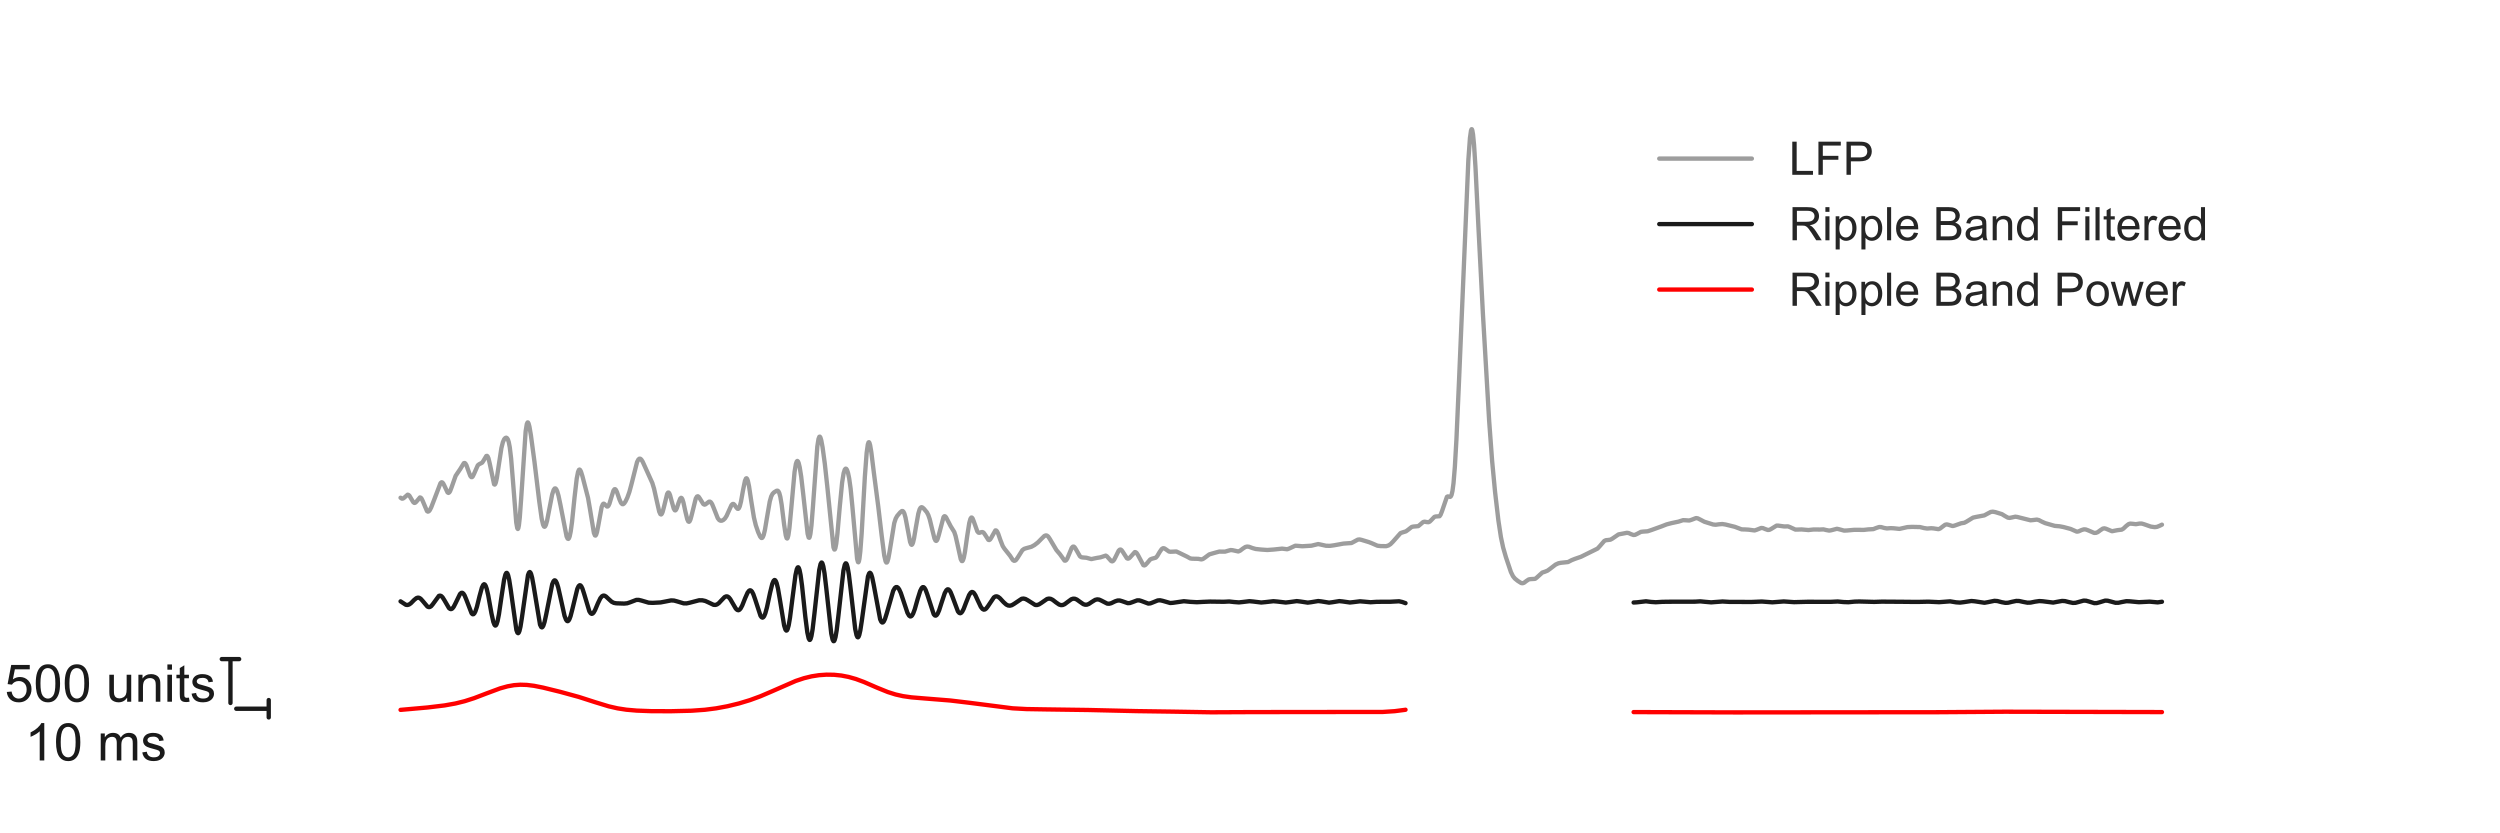 <?xml version="1.0" encoding="utf-8" standalone="no"?>
<!DOCTYPE svg PUBLIC "-//W3C//DTD SVG 1.1//EN"
  "http://www.w3.org/Graphics/SVG/1.1/DTD/svg11.dtd">
<!-- Created with matplotlib (http://matplotlib.org/) -->
<svg height="288pt" version="1.1" viewBox="0 0 864 288" width="864pt" xmlns="http://www.w3.org/2000/svg" xmlns:xlink="http://www.w3.org/1999/xlink">
 <defs>
  <style type="text/css">
*{stroke-linecap:butt;stroke-linejoin:round;}
  </style>
 </defs>
 <g id="figure_1">
  <g id="patch_1">
   <path d="M 0 288 
L 864 288 
L 864 0 
L 0 0 
z
" style="fill:#ffffff;"/>
  </g>
  <g id="axes_1">
   <g id="patch_2">
    <path d="M 108 256.32 
L 777.6 256.32 
L 777.6 34.56 
L 108 34.56 
z
" style="fill:#ffffff;"/>
   </g>
   <g id="line2d_1">
    <path clip-path="url(#pa782fee4a8)" d="M 138.436 172.016 
L 138.893 172.332 
L 139.248 172.317 
L 139.654 172.037 
L 140.871 170.966 
L 141.176 171.036 
L 141.531 171.378 
L 142.089 172.328 
L 142.85 173.583 
L 143.205 173.81 
L 143.51 173.749 
L 143.865 173.413 
L 145.133 171.913 
L 145.387 171.977 
L 145.691 172.311 
L 146.097 173.143 
L 147.568 176.637 
L 147.872 176.818 
L 148.177 176.727 
L 148.532 176.318 
L 149.039 175.323 
L 150.054 172.696 
L 152.235 166.965 
L 152.59 166.681 
L 152.844 166.719 
L 153.148 167.028 
L 153.554 167.806 
L 154.67 170.178 
L 154.975 170.348 
L 155.228 170.233 
L 155.533 169.792 
L 155.989 168.634 
L 157.461 164.463 
L 158.12 163.476 
L 159.033 162.145 
L 160.302 160.07 
L 160.606 160.014 
L 160.86 160.203 
L 161.215 160.829 
L 161.773 162.413 
L 162.534 164.481 
L 162.889 164.896 
L 163.143 164.889 
L 163.396 164.635 
L 163.802 163.819 
L 165.121 160.808 
L 165.578 160.445 
L 166.643 159.897 
L 167.1 159.205 
L 168.064 157.594 
L 168.317 157.555 
L 168.52 157.743 
L 168.825 158.437 
L 169.23 160.1 
L 170.752 167.347 
L 170.955 167.479 
L 171.107 167.364 
L 171.361 166.767 
L 171.716 165.172 
L 172.325 161.109 
L 173.289 154.832 
L 173.796 152.811 
L 174.253 151.78 
L 174.659 151.339 
L 174.963 151.265 
L 175.217 151.395 
L 175.521 151.861 
L 175.825 152.785 
L 176.181 154.622 
L 176.637 158.419 
L 177.246 165.838 
L 178.413 180.568 
L 178.768 182.571 
L 178.971 182.825 
L 179.123 182.56 
L 179.326 181.599 
L 179.63 178.925 
L 180.087 172.666 
L 181.66 149.071 
L 182.065 146.561 
L 182.319 146.001 
L 182.471 146.003 
L 182.674 146.352 
L 182.979 147.491 
L 183.486 150.486 
L 184.703 159.532 
L 186.378 173.368 
L 187.189 179.186 
L 187.697 181.371 
L 188.001 181.967 
L 188.204 182.054 
L 188.407 181.9 
L 188.661 181.391 
L 189.066 179.954 
L 189.726 176.568 
L 190.842 170.841 
L 191.349 169.303 
L 191.704 168.823 
L 191.958 168.798 
L 192.212 169.032 
L 192.567 169.771 
L 193.023 171.33 
L 193.683 174.473 
L 195.814 185.405 
L 196.169 186.146 
L 196.422 186.25 
L 196.625 186.04 
L 196.879 185.385 
L 197.234 183.718 
L 197.691 180.389 
L 198.553 171.992 
L 199.314 165.416 
L 199.771 163.099 
L 200.075 162.392 
L 200.278 162.275 
L 200.481 162.408 
L 200.785 162.992 
L 201.293 164.61 
L 203.22 172.054 
L 203.88 175.842 
L 205.25 184.186 
L 205.605 185.035 
L 205.808 185.098 
L 206.011 184.848 
L 206.315 183.923 
L 206.772 181.592 
L 207.939 175.208 
L 208.344 174.243 
L 208.598 174.063 
L 208.852 174.141 
L 209.258 174.573 
L 209.765 175.049 
L 210.019 175.047 
L 210.272 174.811 
L 210.627 174.072 
L 211.185 172.208 
L 211.997 169.596 
L 212.352 169.09 
L 212.606 169.063 
L 212.859 169.308 
L 213.215 170.033 
L 214.077 172.576 
L 214.635 173.821 
L 215.041 174.225 
L 215.345 174.24 
L 215.7 173.987 
L 216.157 173.337 
L 216.817 171.962 
L 217.527 169.972 
L 218.288 167.144 
L 220.165 159.691 
L 220.621 158.807 
L 220.977 158.518 
L 221.281 158.534 
L 221.636 158.824 
L 222.093 159.535 
L 222.854 161.206 
L 224.426 164.674 
L 225.441 166.915 
L 226.05 168.91 
L 226.811 172.339 
L 227.825 176.818 
L 228.231 177.693 
L 228.485 177.804 
L 228.688 177.636 
L 228.992 176.976 
L 229.449 175.254 
L 230.565 170.702 
L 230.869 170.236 
L 231.072 170.218 
L 231.275 170.435 
L 231.579 171.152 
L 232.137 173.255 
L 232.848 175.784 
L 233.203 176.351 
L 233.406 176.387 
L 233.609 176.216 
L 233.913 175.62 
L 234.522 173.749 
L 235.08 172.319 
L 235.384 172.049 
L 235.587 172.136 
L 235.841 172.557 
L 236.196 173.676 
L 236.855 176.727 
L 237.515 179.468 
L 237.87 180.219 
L 238.124 180.336 
L 238.327 180.169 
L 238.631 179.519 
L 239.088 177.842 
L 240.457 172.281 
L 240.863 171.609 
L 241.168 171.508 
L 241.472 171.707 
L 241.878 172.302 
L 243.045 174.2 
L 243.451 174.398 
L 243.806 174.317 
L 244.313 173.923 
L 245.023 173.384 
L 245.378 173.372 
L 245.683 173.577 
L 246.089 174.181 
L 246.647 175.512 
L 248.067 179.11 
L 248.574 179.745 
L 249.031 179.969 
L 249.488 179.943 
L 249.995 179.695 
L 250.553 179.166 
L 251.111 178.297 
L 251.821 176.702 
L 252.785 174.579 
L 253.191 174.182 
L 253.495 174.18 
L 253.8 174.417 
L 254.358 175.225 
L 254.865 175.826 
L 255.119 175.863 
L 255.372 175.632 
L 255.677 174.949 
L 256.083 173.357 
L 256.793 169.399 
L 257.452 166.184 
L 257.808 165.362 
L 258.011 165.283 
L 258.213 165.504 
L 258.467 166.189 
L 258.873 168.098 
L 259.634 173.182 
L 260.547 178.813 
L 261.207 181.539 
L 262.018 183.917 
L 262.729 185.484 
L 263.134 185.925 
L 263.388 185.91 
L 263.642 185.614 
L 263.946 184.852 
L 264.352 183.159 
L 265.011 179.23 
L 266.026 173.328 
L 266.533 171.556 
L 266.99 170.675 
L 267.497 170.161 
L 268.41 169.596 
L 268.766 169.592 
L 269.019 169.799 
L 269.324 170.395 
L 269.679 171.693 
L 270.135 174.386 
L 270.998 181.353 
L 271.556 185.022 
L 271.86 185.996 
L 272.063 186.11 
L 272.215 185.892 
L 272.469 184.943 
L 272.824 182.466 
L 273.382 176.558 
L 274.6 163.101 
L 275.056 160.338 
L 275.361 159.467 
L 275.564 159.303 
L 275.767 159.448 
L 276.02 160.025 
L 276.375 161.482 
L 276.883 164.658 
L 277.593 170.778 
L 279.115 184.486 
L 279.47 185.77 
L 279.673 185.868 
L 279.825 185.606 
L 280.079 184.511 
L 280.434 181.631 
L 280.941 175.262 
L 282.463 154.33 
L 282.869 151.722 
L 283.173 150.942 
L 283.326 150.904 
L 283.528 151.176 
L 283.833 152.173 
L 284.289 154.637 
L 285.05 160.222 
L 285.913 168.134 
L 288.044 189.166 
L 288.348 189.922 
L 288.5 189.899 
L 288.703 189.446 
L 289.007 187.899 
L 289.413 184.455 
L 290.225 175.084 
L 291.037 166.757 
L 291.544 163.581 
L 291.95 162.284 
L 292.254 161.962 
L 292.457 162.022 
L 292.711 162.382 
L 293.066 163.396 
L 293.472 165.303 
L 293.979 168.92 
L 294.588 175.127 
L 296.211 193.108 
L 296.516 194.253 
L 296.668 194.329 
L 296.82 194.051 
L 297.023 193.122 
L 297.327 190.557 
L 297.784 184.424 
L 298.9 164.675 
L 299.509 156.536 
L 299.915 153.612 
L 300.168 152.882 
L 300.321 152.826 
L 300.473 153.033 
L 300.726 153.894 
L 301.132 156.3 
L 301.995 163.279 
L 303.517 174.991 
L 304.683 184.893 
L 305.597 192.004 
L 306.053 193.984 
L 306.307 194.413 
L 306.51 194.39 
L 306.713 194.049 
L 307.017 192.991 
L 307.474 190.451 
L 309.046 180.801 
L 309.554 179.218 
L 310.061 178.311 
L 311.076 177.115 
L 311.684 176.612 
L 311.989 176.622 
L 312.242 176.857 
L 312.547 177.478 
L 312.953 178.926 
L 313.562 182.176 
L 314.525 187.283 
L 314.881 188.167 
L 315.083 188.294 
L 315.286 188.131 
L 315.54 187.532 
L 315.895 186.048 
L 316.555 182.099 
L 317.366 177.532 
L 317.823 176.004 
L 318.178 175.425 
L 318.482 175.284 
L 318.787 175.377 
L 319.294 175.813 
L 320.309 177.02 
L 320.816 177.978 
L 321.323 179.467 
L 321.983 182.198 
L 322.947 186.103 
L 323.302 186.817 
L 323.556 186.944 
L 323.759 186.802 
L 324.012 186.331 
L 324.418 185 
L 326.092 178.67 
L 326.397 178.402 
L 326.65 178.452 
L 326.955 178.784 
L 327.462 179.752 
L 328.527 181.817 
L 329.796 183.862 
L 330.252 185.257 
L 330.861 187.939 
L 332.028 193.238 
L 332.383 193.89 
L 332.586 193.91 
L 332.789 193.654 
L 333.093 192.75 
L 333.499 190.68 
L 334.26 185.284 
L 334.97 180.786 
L 335.376 179.312 
L 335.68 178.87 
L 335.883 178.879 
L 336.137 179.192 
L 336.543 180.205 
L 337.76 183.651 
L 338.166 184.088 
L 338.521 184.141 
L 339.181 183.897 
L 339.587 183.88 
L 339.942 184.103 
L 340.398 184.732 
L 341.565 186.565 
L 341.87 186.642 
L 342.174 186.453 
L 342.529 185.928 
L 344 183.313 
L 344.254 183.322 
L 344.558 183.613 
L 344.964 184.418 
L 345.725 186.622 
L 346.537 188.707 
L 347.095 189.579 
L 349.074 192.066 
L 350.037 193.545 
L 350.443 193.808 
L 350.798 193.776 
L 351.154 193.502 
L 351.661 192.785 
L 353.335 190.131 
L 353.944 189.686 
L 354.654 189.455 
L 356.43 188.978 
L 357.495 188.392 
L 358.662 187.498 
L 359.829 186.31 
L 360.945 185.22 
L 361.452 185.022 
L 361.858 185.11 
L 362.264 185.448 
L 362.771 186.191 
L 365.105 190.118 
L 366.322 191.543 
L 367.895 193.735 
L 368.199 193.766 
L 368.504 193.557 
L 368.859 193.016 
L 369.417 191.679 
L 370.381 189.358 
L 370.787 188.923 
L 371.091 188.905 
L 371.395 189.14 
L 371.852 189.852 
L 373.222 192.247 
L 373.678 192.565 
L 374.186 192.653 
L 375.454 192.759 
L 377.179 193.226 
L 377.991 193.039 
L 379.107 192.812 
L 380.324 192.61 
L 382.15 192.018 
L 382.556 192.264 
L 383.114 192.89 
L 384.028 193.91 
L 384.383 194.004 
L 384.687 193.868 
L 385.042 193.451 
L 385.6 192.361 
L 386.615 190.302 
L 387.021 189.943 
L 387.325 189.936 
L 387.629 190.149 
L 388.086 190.79 
L 389.456 192.939 
L 389.811 193.081 
L 390.166 192.978 
L 390.572 192.603 
L 392.195 190.794 
L 392.5 190.842 
L 392.855 191.145 
L 393.311 191.885 
L 395.138 195.319 
L 395.493 195.412 
L 395.848 195.252 
L 396.355 194.708 
L 397.522 193.349 
L 398.029 193.12 
L 399.45 192.733 
L 399.957 192.154 
L 400.769 190.778 
L 401.479 189.754 
L 401.936 189.465 
L 402.342 189.489 
L 402.849 189.799 
L 404.016 190.622 
L 404.574 190.688 
L 406.552 190.596 
L 407.77 191.172 
L 410.306 192.406 
L 411.321 192.983 
L 411.981 193.085 
L 414.111 193.132 
L 415.177 193.336 
L 415.735 193.187 
L 416.394 192.74 
L 417.916 191.608 
L 418.779 191.345 
L 420.301 190.914 
L 421.417 190.624 
L 422.33 190.645 
L 423.395 190.641 
L 424.258 190.385 
L 425.323 190.092 
L 425.983 190.156 
L 427.961 190.589 
L 428.57 190.327 
L 429.534 189.595 
L 430.396 189.039 
L 431.005 188.889 
L 431.664 188.966 
L 432.831 189.404 
L 433.947 189.72 
L 435.824 189.925 
L 438.006 190.076 
L 440.289 189.909 
L 443.079 189.607 
L 444.855 189.82 
L 445.514 189.586 
L 447.645 188.6 
L 448.457 188.648 
L 450.08 188.785 
L 453.225 188.593 
L 455.559 188.03 
L 456.472 188.211 
L 458.298 188.618 
L 459.668 188.641 
L 461.038 188.453 
L 464.336 187.859 
L 467.075 187.667 
L 467.937 187.209 
L 469.256 186.497 
L 469.865 186.431 
L 470.575 186.59 
L 473.061 187.346 
L 474.076 187.738 
L 476.054 188.6 
L 477.221 188.734 
L 479.098 188.751 
L 479.859 188.513 
L 480.57 188.049 
L 481.381 187.226 
L 484.019 184.241 
L 484.73 183.991 
L 485.896 183.634 
L 486.607 183.114 
L 487.875 182.117 
L 488.433 181.982 
L 490.158 181.835 
L 490.767 181.332 
L 491.832 180.416 
L 492.339 180.294 
L 492.999 180.418 
L 493.658 180.483 
L 494.115 180.28 
L 494.673 179.729 
L 495.738 178.624 
L 496.195 178.497 
L 497.514 178.405 
L 497.869 177.9 
L 498.326 176.754 
L 500.05 171.714 
L 500.355 171.55 
L 500.71 171.622 
L 501.167 171.728 
L 501.42 171.537 
L 501.674 170.986 
L 501.978 169.663 
L 502.333 166.977 
L 502.79 161.485 
L 503.348 151.775 
L 504.21 132.26 
L 507.457 55.444 
L 508.015 47.695 
L 508.37 45.157 
L 508.573 44.655 
L 508.675 44.669 
L 508.827 45.022 
L 509.081 46.47 
L 509.436 50.158 
L 509.943 58.126 
L 510.958 78.676 
L 512.48 108.194 
L 514.661 145.582 
L 515.676 159.295 
L 516.69 169.988 
L 517.857 179.98 
L 518.72 185.644 
L 519.481 189.222 
L 520.445 192.562 
L 522.169 197.692 
L 522.88 199.125 
L 523.539 199.947 
L 524.554 200.766 
L 525.721 201.502 
L 526.228 201.566 
L 526.735 201.385 
L 527.496 200.802 
L 528.308 200.261 
L 528.866 200.15 
L 530.54 200.05 
L 531.098 199.618 
L 533.026 197.867 
L 533.939 197.574 
L 534.802 197.227 
L 535.664 196.608 
L 537.592 195.13 
L 538.606 194.664 
L 539.52 194.491 
L 541.904 194.248 
L 543.172 193.589 
L 544.288 193.144 
L 546.368 192.427 
L 552.101 189.595 
L 552.811 188.832 
L 554.435 186.957 
L 554.993 186.694 
L 555.703 186.628 
L 556.565 186.514 
L 557.174 186.184 
L 559.356 184.695 
L 562.247 184.142 
L 562.856 184.224 
L 563.719 184.612 
L 564.53 184.892 
L 565.088 184.841 
L 565.748 184.526 
L 567.118 183.807 
L 567.879 183.717 
L 569.4 183.614 
L 570.77 183.163 
L 574.271 181.901 
L 575.996 181.227 
L 577.67 180.789 
L 580.105 180.271 
L 581.677 179.769 
L 582.489 179.801 
L 583.808 179.89 
L 584.518 179.668 
L 586.142 179.047 
L 586.751 179.141 
L 587.512 179.521 
L 589.034 180.318 
L 592.077 181.269 
L 592.94 181.352 
L 594.056 181.198 
L 595.223 181.108 
L 596.339 181.275 
L 599.535 182.061 
L 601.919 182.948 
L 603.035 182.976 
L 604.304 183.05 
L 606.384 183.326 
L 607.145 183.073 
L 608.667 182.465 
L 609.275 182.516 
L 610.087 182.854 
L 610.95 183.16 
L 611.508 183.114 
L 612.066 182.834 
L 613.993 181.643 
L 614.602 181.663 
L 616.631 181.943 
L 617.9 181.911 
L 618.61 182.168 
L 620.487 183.032 
L 621.299 183.016 
L 622.618 182.976 
L 625.002 183.182 
L 626.778 182.989 
L 628.909 183.012 
L 630.177 182.951 
L 631.141 183.181 
L 632.155 183.373 
L 632.866 183.261 
L 634.844 182.746 
L 635.605 182.914 
L 637.33 183.379 
L 638.345 183.332 
L 640.881 183.1 
L 644.128 183.134 
L 645.65 182.963 
L 647.426 182.862 
L 648.44 182.462 
L 649.404 182.145 
L 650.114 182.16 
L 651.23 182.477 
L 652.144 182.621 
L 653.412 182.526 
L 654.426 182.572 
L 656.456 182.784 
L 657.521 182.543 
L 659.195 182.168 
L 660.819 182.091 
L 663.558 182.155 
L 664.979 182.505 
L 666.044 182.66 
L 667.414 182.554 
L 668.276 182.623 
L 669.95 182.882 
L 670.508 182.657 
L 671.269 182.062 
L 672.233 181.354 
L 672.791 181.234 
L 673.349 181.352 
L 674.821 181.805 
L 675.429 181.67 
L 677.763 180.847 
L 678.879 180.663 
L 679.64 180.268 
L 681.872 178.895 
L 682.938 178.654 
L 685.779 178.122 
L 686.742 177.597 
L 688.011 176.929 
L 688.721 176.837 
L 689.583 176.986 
L 691.866 177.69 
L 692.881 178.322 
L 693.896 178.894 
L 694.504 178.988 
L 695.215 178.853 
L 696.483 178.569 
L 697.193 178.667 
L 701.759 179.818 
L 702.672 179.724 
L 703.94 179.573 
L 704.651 179.75 
L 705.716 180.308 
L 706.832 180.803 
L 710.13 181.746 
L 711.753 181.883 
L 713.174 182.153 
L 715.609 182.807 
L 717.739 183.748 
L 718.348 183.648 
L 719.363 183.193 
L 720.174 182.943 
L 720.834 182.977 
L 721.646 183.277 
L 723.726 184.171 
L 724.385 184.15 
L 724.994 183.899 
L 725.856 183.262 
L 726.719 182.693 
L 727.277 182.587 
L 727.835 182.735 
L 729.915 183.6 
L 730.727 183.431 
L 731.843 183.221 
L 733.263 183.048 
L 733.872 182.677 
L 734.836 181.756 
L 735.648 181.126 
L 736.206 180.959 
L 736.865 181.006 
L 738.184 181.159 
L 739.351 180.956 
L 740.163 180.939 
L 740.974 181.171 
L 743.308 181.989 
L 744.678 182.182 
L 745.489 182.075 
L 746.403 181.697 
L 747.164 181.327 
L 747.164 181.327 
" style="fill:none;opacity:0.95;stroke:#999999;stroke-linecap:round;stroke-width:1.5;"/>
   </g>
   <g id="line2d_2">
    <path clip-path="url(#pa782fee4a8)" d="M 138.436 207.832 
L 140.263 209.023 
L 140.821 209.088 
L 141.379 208.922 
L 141.988 208.495 
L 143.154 207.315 
L 143.915 206.705 
L 144.423 206.541 
L 144.879 206.607 
L 145.387 206.924 
L 146.046 207.646 
L 147.72 209.636 
L 148.177 209.823 
L 148.583 209.773 
L 149.039 209.471 
L 149.597 208.797 
L 151.677 205.941 
L 152.083 205.839 
L 152.489 205.982 
L 152.946 206.426 
L 153.554 207.386 
L 155.178 210.17 
L 155.634 210.491 
L 155.989 210.5 
L 156.345 210.289 
L 156.801 209.711 
L 157.41 208.525 
L 158.983 205.282 
L 159.439 204.888 
L 159.794 204.877 
L 160.149 205.14 
L 160.555 205.765 
L 161.113 207.093 
L 162.99 211.983 
L 163.346 212.283 
L 163.65 212.258 
L 163.954 211.96 
L 164.309 211.273 
L 164.817 209.735 
L 165.73 206.027 
L 166.542 203.074 
L 166.998 202.129 
L 167.303 201.913 
L 167.556 202.017 
L 167.861 202.489 
L 168.216 203.506 
L 168.723 205.705 
L 169.839 211.962 
L 170.499 214.95 
L 170.905 215.97 
L 171.158 216.199 
L 171.361 216.137 
L 171.615 215.746 
L 171.97 214.632 
L 172.426 212.335 
L 173.187 207.11 
L 174.202 200.387 
L 174.659 198.582 
L 174.963 198.034 
L 175.166 197.99 
L 175.369 198.21 
L 175.623 198.849 
L 175.978 200.383 
L 176.485 203.644 
L 178.464 217.742 
L 178.819 218.669 
L 179.072 218.829 
L 179.275 218.648 
L 179.529 218.046 
L 179.884 216.55 
L 180.391 213.335 
L 182.471 198.762 
L 182.826 197.869 
L 183.08 197.691 
L 183.283 197.826 
L 183.537 198.33 
L 183.892 199.608 
L 184.399 202.373 
L 186.631 215.868 
L 187.037 216.7 
L 187.291 216.826 
L 187.494 216.711 
L 187.798 216.195 
L 188.204 214.935 
L 188.762 212.374 
L 190.842 201.909 
L 191.299 200.862 
L 191.603 200.577 
L 191.857 200.598 
L 192.11 200.849 
L 192.465 201.567 
L 192.922 203.038 
L 193.632 206.182 
L 195.103 212.832 
L 195.611 214.168 
L 195.966 214.619 
L 196.22 214.677 
L 196.473 214.512 
L 196.778 214.031 
L 197.183 212.953 
L 197.792 210.616 
L 199.517 203.507 
L 199.974 202.55 
L 200.329 202.255 
L 200.582 202.294 
L 200.887 202.606 
L 201.293 203.429 
L 201.851 205.146 
L 203.677 211.247 
L 204.134 211.953 
L 204.489 212.145 
L 204.793 212.067 
L 205.148 211.716 
L 205.656 210.829 
L 206.67 208.417 
L 207.482 206.75 
L 208.04 206.064 
L 208.497 205.833 
L 208.902 205.859 
L 209.41 206.139 
L 210.221 206.904 
L 211.388 207.965 
L 212.149 208.349 
L 212.961 208.502 
L 215.7 208.595 
L 216.766 208.49 
L 217.78 208.147 
L 219.911 207.332 
L 220.723 207.319 
L 221.687 207.551 
L 224.173 208.283 
L 225.542 208.347 
L 228.282 208.203 
L 229.855 207.906 
L 231.935 207.499 
L 232.949 207.555 
L 234.065 207.857 
L 236.297 208.526 
L 237.261 208.535 
L 238.327 208.312 
L 241.624 207.452 
L 242.74 207.466 
L 243.755 207.698 
L 244.871 208.203 
L 246.596 209.022 
L 247.255 209.064 
L 247.813 208.883 
L 248.422 208.449 
L 249.285 207.525 
L 250.401 206.366 
L 250.959 206.1 
L 251.415 206.139 
L 251.872 206.435 
L 252.379 207.048 
L 253.14 208.363 
L 254.307 210.359 
L 254.814 210.819 
L 255.22 210.895 
L 255.575 210.723 
L 255.981 210.257 
L 256.539 209.207 
L 257.503 206.769 
L 258.366 204.816 
L 258.873 204.153 
L 259.228 203.998 
L 259.532 204.088 
L 259.888 204.458 
L 260.344 205.33 
L 260.953 207.052 
L 262.83 212.811 
L 263.236 213.35 
L 263.54 213.454 
L 263.794 213.328 
L 264.098 212.917 
L 264.504 211.94 
L 265.062 209.907 
L 266.128 204.889 
L 266.889 201.809 
L 267.345 200.729 
L 267.649 200.454 
L 267.852 200.492 
L 268.106 200.796 
L 268.41 201.538 
L 268.867 203.373 
L 269.527 207.206 
L 270.998 216.182 
L 271.454 217.612 
L 271.759 217.938 
L 271.962 217.85 
L 272.215 217.389 
L 272.57 216.106 
L 273.027 213.476 
L 273.788 207.455 
L 274.904 198.823 
L 275.361 196.748 
L 275.665 196.11 
L 275.868 196.05 
L 276.071 196.29 
L 276.325 197.006 
L 276.68 198.743 
L 277.187 202.475 
L 278.303 213.041 
L 279.013 218.585 
L 279.47 220.63 
L 279.774 221.15 
L 279.927 221.14 
L 280.129 220.847 
L 280.434 219.821 
L 280.84 217.452 
L 281.448 212.255 
L 283.123 196.974 
L 283.579 194.931 
L 283.884 194.42 
L 284.036 194.433 
L 284.239 194.729 
L 284.543 195.751 
L 284.949 198.099 
L 285.558 203.246 
L 287.283 218.969 
L 287.739 221.037 
L 288.044 221.586 
L 288.246 221.563 
L 288.449 221.229 
L 288.754 220.164 
L 289.16 217.787 
L 289.768 212.651 
L 291.493 197.171 
L 291.95 195.183 
L 292.254 194.683 
L 292.457 194.734 
L 292.66 195.092 
L 292.965 196.179 
L 293.37 198.555 
L 293.979 203.6 
L 295.552 217.34 
L 296.008 219.495 
L 296.313 220.168 
L 296.516 220.259 
L 296.719 220.063 
L 296.972 219.43 
L 297.327 217.88 
L 297.835 214.576 
L 299.965 199.228 
L 300.371 198.15 
L 300.625 197.948 
L 300.828 198.044 
L 301.082 198.474 
L 301.437 199.596 
L 301.944 202.038 
L 304.176 214.022 
L 304.582 214.888 
L 304.886 215.139 
L 305.14 215.097 
L 305.444 214.766 
L 305.85 213.913 
L 306.459 211.976 
L 308.691 204.178 
L 309.249 203.212 
L 309.655 202.897 
L 310.01 202.895 
L 310.365 203.144 
L 310.771 203.716 
L 311.329 204.941 
L 312.141 207.36 
L 313.612 211.784 
L 314.17 212.759 
L 314.576 213.047 
L 314.881 213.004 
L 315.185 212.735 
L 315.591 212.037 
L 316.149 210.536 
L 317.163 206.946 
L 318.026 204.215 
L 318.533 203.229 
L 318.888 202.918 
L 319.193 202.922 
L 319.497 203.176 
L 319.903 203.878 
L 320.461 205.402 
L 322.693 212.291 
L 323.099 212.718 
L 323.403 212.763 
L 323.708 212.572 
L 324.063 212.069 
L 324.57 210.905 
L 325.382 208.366 
L 326.498 205.001 
L 327.056 203.986 
L 327.462 203.672 
L 327.766 203.689 
L 328.121 203.978 
L 328.527 204.635 
L 329.136 206.131 
L 331.064 211.319 
L 331.52 211.844 
L 331.876 211.941 
L 332.18 211.804 
L 332.535 211.4 
L 333.042 210.434 
L 333.854 208.304 
L 334.919 205.638 
L 335.478 204.815 
L 335.883 204.583 
L 336.238 204.646 
L 336.594 204.946 
L 337.101 205.724 
L 337.913 207.494 
L 338.978 209.742 
L 339.536 210.455 
L 339.993 210.692 
L 340.398 210.631 
L 340.855 210.285 
L 341.464 209.474 
L 343.493 206.45 
L 344 206.143 
L 344.457 206.094 
L 344.964 206.274 
L 345.573 206.747 
L 346.841 208.117 
L 347.755 208.936 
L 348.414 209.262 
L 349.023 209.327 
L 349.682 209.157 
L 350.443 208.713 
L 353.081 206.943 
L 353.741 206.865 
L 354.4 207.013 
L 355.161 207.427 
L 357.749 209.068 
L 358.408 209.097 
L 359.068 208.89 
L 359.879 208.377 
L 361.858 207.008 
L 362.517 206.868 
L 363.126 206.961 
L 363.836 207.318 
L 364.953 208.191 
L 366.018 208.928 
L 366.677 209.133 
L 367.286 209.092 
L 367.946 208.805 
L 368.859 208.123 
L 370.229 207.115 
L 370.888 206.9 
L 371.497 206.934 
L 372.156 207.21 
L 373.12 207.908 
L 374.389 208.793 
L 375.048 208.999 
L 375.657 208.969 
L 376.316 208.71 
L 377.331 208.03 
L 378.498 207.312 
L 379.208 207.142 
L 379.868 207.225 
L 380.629 207.563 
L 382.658 208.612 
L 383.317 208.651 
L 384.028 208.471 
L 385.397 207.811 
L 386.26 207.533 
L 386.97 207.529 
L 387.782 207.762 
L 389.76 208.452 
L 390.47 208.407 
L 391.333 208.112 
L 393.007 207.484 
L 393.717 207.482 
L 394.478 207.706 
L 396.863 208.6 
L 397.573 208.523 
L 398.486 208.173 
L 400.109 207.511 
L 400.921 207.456 
L 401.784 207.64 
L 404.422 208.398 
L 405.386 208.327 
L 409.14 207.782 
L 411.372 208 
L 413.655 208.126 
L 415.836 208.006 
L 418.221 207.908 
L 422.888 207.974 
L 424.816 207.877 
L 426.49 208.061 
L 428.164 208.187 
L 429.534 208.044 
L 431.817 207.772 
L 433.136 207.892 
L 435.875 208.225 
L 437.296 208.096 
L 440.086 207.778 
L 441.506 207.902 
L 444.347 208.231 
L 445.666 208.083 
L 448.152 207.744 
L 449.319 207.871 
L 451.957 208.267 
L 453.073 208.129 
L 455.559 207.72 
L 456.675 207.846 
L 459.313 208.273 
L 460.429 208.134 
L 462.864 207.744 
L 464.031 207.865 
L 466.517 208.219 
L 467.785 208.088 
L 470.017 207.815 
L 471.387 207.927 
L 473.67 208.132 
L 475.699 207.998 
L 477.627 207.973 
L 480.367 207.972 
L 483.512 207.803 
L 484.628 208.052 
L 485.744 208.449 
L 485.744 208.449 
" style="fill:none;stroke:#1a1a1a;stroke-linecap:round;stroke-width:1.5;"/>
   </g>
   <g id="line2d_3">
    <path clip-path="url(#pa782fee4a8)" d="M 564.581 208.229 
L 565.748 208.159 
L 568.842 207.81 
L 570.618 208.027 
L 572.241 208.135 
L 574.474 207.995 
L 576.858 207.959 
L 585.787 207.936 
L 587.613 207.826 
L 589.236 207.985 
L 591.367 208.17 
L 592.991 208.047 
L 595.324 207.878 
L 597.709 208.017 
L 599.839 208.021 
L 602.731 208.028 
L 605.217 208.045 
L 608.87 207.889 
L 612.522 208.158 
L 616.479 207.862 
L 620.03 208.104 
L 624.546 207.983 
L 632.866 207.988 
L 635.098 207.877 
L 637.127 208.069 
L 638.801 208.129 
L 640.932 207.923 
L 642.606 207.877 
L 647.73 208.017 
L 650.368 207.927 
L 657.267 207.975 
L 660.261 208.007 
L 663.102 208.018 
L 666.45 207.938 
L 670.153 208.111 
L 673.958 207.827 
L 676.038 208.167 
L 677.408 208.254 
L 678.727 208.094 
L 681.314 207.705 
L 682.481 207.812 
L 685.829 208.313 
L 686.996 208.109 
L 689.279 207.646 
L 690.294 207.725 
L 691.816 208.12 
L 693.084 208.349 
L 694.048 208.297 
L 695.367 207.975 
L 696.838 207.676 
L 697.853 207.711 
L 699.222 208.016 
L 700.694 208.288 
L 701.759 208.253 
L 703.332 207.935 
L 704.803 207.726 
L 705.97 207.801 
L 709.572 208.249 
L 710.891 208 
L 712.666 207.683 
L 713.681 207.746 
L 715 208.079 
L 716.37 208.368 
L 717.283 208.332 
L 718.348 208.048 
L 720.073 207.576 
L 720.935 207.601 
L 721.899 207.868 
L 723.776 208.446 
L 724.588 208.433 
L 725.552 208.176 
L 727.531 207.576 
L 728.393 207.6 
L 729.458 207.879 
L 731.132 208.326 
L 732.096 208.321 
L 733.365 208.051 
L 734.887 207.773 
L 736.003 207.815 
L 739.199 208.12 
L 742.902 207.933 
L 745.692 208.178 
L 747.113 207.973 
L 747.164 207.963 
L 747.164 207.963 
" style="fill:none;stroke:#1a1a1a;stroke-linecap:round;stroke-width:1.5;"/>
   </g>
   <g id="line2d_4">
    <path clip-path="url(#pa782fee4a8)" d="M 138.436 245.333 
L 147.771 244.503 
L 153.656 243.792 
L 157.41 243.121 
L 160.606 242.327 
L 163.853 241.286 
L 168.114 239.657 
L 172.832 237.907 
L 175.42 237.19 
L 177.652 236.796 
L 179.833 236.639 
L 182.065 236.707 
L 184.551 237.014 
L 187.697 237.642 
L 193.632 239.104 
L 200.024 240.856 
L 205.605 242.652 
L 210.323 244.093 
L 213.418 244.803 
L 216.461 245.272 
L 220.013 245.583 
L 224.934 245.771 
L 231.833 245.801 
L 238.986 245.624 
L 243.603 245.298 
L 247.509 244.8 
L 251.415 244.074 
L 255.372 243.113 
L 259.177 241.962 
L 262.779 240.642 
L 266.787 238.926 
L 275.006 235.333 
L 277.847 234.388 
L 280.485 233.743 
L 283.072 233.34 
L 285.659 233.161 
L 288.246 233.203 
L 290.783 233.466 
L 293.269 233.947 
L 295.805 234.668 
L 298.596 235.702 
L 303.06 237.639 
L 306.814 239.162 
L 309.503 240.01 
L 312.09 240.59 
L 314.982 241.003 
L 319.243 241.357 
L 328.426 242.095 
L 334.97 242.874 
L 349.936 244.791 
L 354.755 245.054 
L 361.351 245.166 
L 376.164 245.373 
L 392.956 245.764 
L 405.284 245.939 
L 418.576 246.169 
L 432.882 246.1 
L 462.408 246.065 
L 477.881 246.049 
L 481.99 245.782 
L 485.44 245.339 
L 485.744 245.289 
L 485.744 245.289 
" style="fill:none;stroke:#ff0000;stroke-linecap:round;stroke-width:1.5;"/>
   </g>
   <g id="line2d_5">
    <path clip-path="url(#pa782fee4a8)" d="M 564.581 246.097 
L 599.789 246.206 
L 669.849 246.138 
L 692.881 245.97 
L 747.164 246.098 
L 747.164 246.098 
" style="fill:none;stroke:#ff0000;stroke-linecap:round;stroke-width:1.5;"/>
   </g>
   <g id="patch_3">
    <path d="M 108 256.32 
L 108 34.56 
" style="fill:none;"/>
   </g>
   <g id="patch_4">
    <path d="M 777.6 256.32 
L 777.6 34.56 
" style="fill:none;"/>
   </g>
   <g id="patch_5">
    <path d="M 108 256.32 
L 777.6 256.32 
" style="fill:none;"/>
   </g>
   <g id="patch_6">
    <path d="M 108 34.56 
L 777.6 34.56 
" style="fill:none;"/>
   </g>
   <g id="patch_7">
    <path d="M 28.499 247.938 
L 28.499 247.938 
L 28.499 247.938 
L 28.499 247.938 
M 28.499 247.938 
Q 34.109 247.938 39.718 247.938 
M 39.718 247.938 
L 39.718 247.938 
L 39.718 247.938 
L 39.718 247.938 
" style="fill:none;"/>
   </g>
   <g id="patch_8">
    <path d="M 26.496 245.942 
L 26.496 245.942 
L 26.496 245.942 
L 26.496 245.942 
M 26.496 245.942 
Q 26.496 238.362 26.496 230.783 
M 26.496 230.783 
L 26.496 230.783 
L 26.496 230.783 
L 26.496 230.783 
" style="fill:none;"/>
   </g>
   <g id="text_1">
    <!-- 10 ms -->
    <defs>
     <path d="M 37.25 0 
L 28.469 0 
L 28.469 56 
Q 25.297 52.984 20.141 49.953 
Q 14.984 46.922 10.891 45.406 
L 10.891 53.906 
Q 18.266 57.375 23.781 62.297 
Q 29.297 67.234 31.594 71.875 
L 37.25 71.875 
z
" id="ArialMT-31"/>
     <path d="M 4.156 35.297 
Q 4.156 48 6.766 55.734 
Q 9.375 63.484 14.516 67.672 
Q 19.672 71.875 27.484 71.875 
Q 33.25 71.875 37.594 69.547 
Q 41.938 67.234 44.766 62.859 
Q 47.609 58.5 49.219 52.219 
Q 50.828 45.953 50.828 35.297 
Q 50.828 22.703 48.234 14.969 
Q 45.656 7.234 40.5 3 
Q 35.359 -1.219 27.484 -1.219 
Q 17.141 -1.219 11.234 6.203 
Q 4.156 15.141 4.156 35.297 
M 13.188 35.297 
Q 13.188 17.672 17.312 11.828 
Q 21.438 6 27.484 6 
Q 33.547 6 37.672 11.859 
Q 41.797 17.719 41.797 35.297 
Q 41.797 52.984 37.672 58.781 
Q 33.547 64.594 27.391 64.594 
Q 21.344 64.594 17.719 59.469 
Q 13.188 52.938 13.188 35.297 
" id="ArialMT-30"/>
     <path id="ArialMT-20"/>
     <path d="M 6.594 0 
L 6.594 51.859 
L 14.453 51.859 
L 14.453 44.578 
Q 16.891 48.391 20.938 50.703 
Q 25 53.031 30.172 53.031 
Q 35.938 53.031 39.625 50.641 
Q 43.312 48.25 44.828 43.953 
Q 50.984 53.031 60.844 53.031 
Q 68.562 53.031 72.703 48.75 
Q 76.859 44.484 76.859 35.594 
L 76.859 0 
L 68.109 0 
L 68.109 32.672 
Q 68.109 37.938 67.25 40.25 
Q 66.406 42.578 64.156 43.984 
Q 61.922 45.406 58.891 45.406 
Q 53.422 45.406 49.797 41.766 
Q 46.188 38.141 46.188 30.125 
L 46.188 0 
L 37.406 0 
L 37.406 33.688 
Q 37.406 39.547 35.25 42.469 
Q 33.109 45.406 28.219 45.406 
Q 24.516 45.406 21.359 43.453 
Q 18.219 41.5 16.797 37.734 
Q 15.375 33.984 15.375 26.906 
L 15.375 0 
z
" id="ArialMT-6d"/>
     <path d="M 3.078 15.484 
L 11.766 16.844 
Q 12.5 11.625 15.844 8.844 
Q 19.188 6.062 25.203 6.062 
Q 31.25 6.062 34.172 8.516 
Q 37.109 10.984 37.109 14.312 
Q 37.109 17.281 34.516 19 
Q 32.719 20.172 25.531 21.969 
Q 15.875 24.422 12.141 26.203 
Q 8.406 27.984 6.469 31.125 
Q 4.547 34.281 4.547 38.094 
Q 4.547 41.547 6.125 44.5 
Q 7.719 47.469 10.453 49.422 
Q 12.5 50.922 16.031 51.969 
Q 19.578 53.031 23.641 53.031 
Q 29.734 53.031 34.344 51.266 
Q 38.969 49.516 41.156 46.5 
Q 43.359 43.5 44.188 38.484 
L 35.594 37.312 
Q 35.016 41.312 32.203 43.547 
Q 29.391 45.797 24.266 45.797 
Q 18.219 45.797 15.625 43.797 
Q 13.031 41.797 13.031 39.109 
Q 13.031 37.406 14.109 36.031 
Q 15.188 34.625 17.484 33.688 
Q 18.797 33.203 25.25 31.453 
Q 34.578 28.953 38.25 27.359 
Q 41.938 25.781 44.031 22.75 
Q 46.141 19.734 46.141 15.234 
Q 46.141 10.844 43.578 6.953 
Q 41.016 3.078 36.172 0.953 
Q 31.344 -1.172 25.25 -1.172 
Q 15.141 -1.172 9.844 3.031 
Q 4.547 7.234 3.078 15.484 
" id="ArialMT-73"/>
    </defs>
    <g style="fill:#1a1a1a;" transform="translate(8.601 262.822)scale(0.18 -0.18)">
     <use xlink:href="#ArialMT-31"/>
     <use x="55.615" xlink:href="#ArialMT-30"/>
     <use x="111.23" xlink:href="#ArialMT-20"/>
     <use x="139.014" xlink:href="#ArialMT-6d"/>
     <use x="222.314" xlink:href="#ArialMT-73"/>
    </g>
   </g>
   <g id="text_2">
    <!-- 500 units -->
    <defs>
     <path d="M 4.156 18.75 
L 13.375 19.531 
Q 14.406 12.797 18.141 9.391 
Q 21.875 6 27.156 6 
Q 33.5 6 37.891 10.781 
Q 42.281 15.578 42.281 23.484 
Q 42.281 31 38.062 35.344 
Q 33.844 39.703 27 39.703 
Q 22.75 39.703 19.328 37.766 
Q 15.922 35.844 13.969 32.766 
L 5.719 33.844 
L 12.641 70.609 
L 48.25 70.609 
L 48.25 62.203 
L 19.672 62.203 
L 15.828 42.969 
Q 22.266 47.469 29.344 47.469 
Q 38.719 47.469 45.156 40.969 
Q 51.609 34.469 51.609 24.266 
Q 51.609 14.547 45.953 7.469 
Q 39.062 -1.219 27.156 -1.219 
Q 17.391 -1.219 11.203 4.25 
Q 5.031 9.719 4.156 18.75 
" id="ArialMT-35"/>
     <path d="M 40.578 0 
L 40.578 7.625 
Q 34.516 -1.172 24.125 -1.172 
Q 19.531 -1.172 15.547 0.578 
Q 11.578 2.344 9.641 5 
Q 7.719 7.672 6.938 11.531 
Q 6.391 14.109 6.391 19.734 
L 6.391 51.859 
L 15.188 51.859 
L 15.188 23.094 
Q 15.188 16.219 15.719 13.812 
Q 16.547 10.359 19.234 8.375 
Q 21.922 6.391 25.875 6.391 
Q 29.828 6.391 33.297 8.422 
Q 36.766 10.453 38.203 13.938 
Q 39.656 17.438 39.656 24.078 
L 39.656 51.859 
L 48.438 51.859 
L 48.438 0 
z
" id="ArialMT-75"/>
     <path d="M 6.594 0 
L 6.594 51.859 
L 14.5 51.859 
L 14.5 44.484 
Q 20.219 53.031 31 53.031 
Q 35.688 53.031 39.625 51.344 
Q 43.562 49.656 45.516 46.922 
Q 47.469 44.188 48.25 40.438 
Q 48.734 37.984 48.734 31.891 
L 48.734 0 
L 39.938 0 
L 39.938 31.547 
Q 39.938 36.922 38.906 39.578 
Q 37.891 42.234 35.281 43.812 
Q 32.672 45.406 29.156 45.406 
Q 23.531 45.406 19.453 41.844 
Q 15.375 38.281 15.375 28.328 
L 15.375 0 
z
" id="ArialMT-6e"/>
     <path d="M 6.641 61.469 
L 6.641 71.578 
L 15.438 71.578 
L 15.438 61.469 
z
M 6.641 0 
L 6.641 51.859 
L 15.438 51.859 
L 15.438 0 
z
" id="ArialMT-69"/>
     <path d="M 25.781 7.859 
L 27.047 0.094 
Q 23.344 -0.688 20.406 -0.688 
Q 15.625 -0.688 12.984 0.828 
Q 10.359 2.344 9.281 4.812 
Q 8.203 7.281 8.203 15.188 
L 8.203 45.016 
L 1.766 45.016 
L 1.766 51.859 
L 8.203 51.859 
L 8.203 64.703 
L 16.938 69.969 
L 16.938 51.859 
L 25.781 51.859 
L 25.781 45.016 
L 16.938 45.016 
L 16.938 14.703 
Q 16.938 10.938 17.406 9.859 
Q 17.875 8.797 18.922 8.156 
Q 19.969 7.516 21.922 7.516 
Q 23.391 7.516 25.781 7.859 
" id="ArialMT-74"/>
    </defs>
    <g style="fill:#1a1a1a;" transform="translate(1.6 242.514)scale(0.18 -0.18)">
     <use xlink:href="#ArialMT-35"/>
     <use x="55.615" xlink:href="#ArialMT-30"/>
     <use x="111.23" xlink:href="#ArialMT-30"/>
     <use x="166.846" xlink:href="#ArialMT-20"/>
     <use x="194.629" xlink:href="#ArialMT-75"/>
     <use x="250.244" xlink:href="#ArialMT-6e"/>
     <use x="305.859" xlink:href="#ArialMT-69"/>
     <use x="328.076" xlink:href="#ArialMT-74"/>
     <use x="355.859" xlink:href="#ArialMT-73"/>
    </g>
   </g>
   <g id="patch_9">
    <path d="M 81.652 244.938 
L 81.652 244.938 
L 81.652 244.938 
L 81.652 244.938 
M 81.652 244.938 
Q 87.261 244.938 92.871 244.938 
M 92.871 247.938 
L 92.871 247.938 
L 92.871 241.938 
L 92.871 241.938 
" style="fill:none;stroke:#1a1a1a;stroke-linecap:round;stroke-width:1.5;"/>
   </g>
   <g id="patch_10">
    <path d="M 79.649 242.942 
L 79.649 242.942 
L 79.649 242.942 
L 79.649 242.942 
M 79.649 242.942 
Q 79.649 235.362 79.649 227.783 
M 82.649 227.783 
L 82.649 227.783 
L 76.649 227.783 
L 76.649 227.783 
" style="fill:none;stroke:#1a1a1a;stroke-linecap:round;stroke-width:1.5;"/>
   </g>
   <g id="legend_1">
    <g id="line2d_6">
     <path d="M 573.44 54.812 
L 605.44 54.812 
" style="fill:none;opacity:0.95;stroke:#999999;stroke-linecap:round;stroke-width:1.5;"/>
    </g>
    <g id="line2d_7"/>
    <g id="text_3">
     <!-- LFP -->
     <defs>
      <path d="M 7.328 0 
L 7.328 71.578 
L 16.797 71.578 
L 16.797 8.453 
L 52.047 8.453 
L 52.047 0 
z
" id="ArialMT-4c"/>
      <path d="M 8.203 0 
L 8.203 71.578 
L 56.5 71.578 
L 56.5 63.141 
L 17.672 63.141 
L 17.672 40.969 
L 51.266 40.969 
L 51.266 32.516 
L 17.672 32.516 
L 17.672 0 
z
" id="ArialMT-46"/>
      <path d="M 7.719 0 
L 7.719 71.578 
L 34.719 71.578 
Q 41.844 71.578 45.609 70.906 
Q 50.875 70.016 54.438 67.547 
Q 58.016 65.094 60.188 60.641 
Q 62.359 56.203 62.359 50.875 
Q 62.359 41.75 56.547 35.422 
Q 50.734 29.109 35.547 29.109 
L 17.188 29.109 
L 17.188 0 
z
M 17.188 37.547 
L 35.688 37.547 
Q 44.875 37.547 48.734 40.969 
Q 52.594 44.391 52.594 50.594 
Q 52.594 55.078 50.312 58.266 
Q 48.047 61.469 44.344 62.5 
Q 41.938 63.141 35.5 63.141 
L 17.188 63.141 
z
" id="ArialMT-50"/>
     </defs>
     <g style="fill:#262626;" transform="translate(618.24 60.413)scale(0.16 -0.16)">
      <use xlink:href="#ArialMT-4c"/>
      <use x="55.615" xlink:href="#ArialMT-46"/>
      <use x="116.699" xlink:href="#ArialMT-50"/>
     </g>
    </g>
    <g id="line2d_8">
     <path d="M 573.44 77.445 
L 605.44 77.445 
" style="fill:none;stroke:#1a1a1a;stroke-linecap:round;stroke-width:1.5;"/>
    </g>
    <g id="line2d_9"/>
    <g id="text_4">
     <!-- Ripple Band Filtered -->
     <defs>
      <path d="M 7.859 0 
L 7.859 71.578 
L 39.594 71.578 
Q 49.172 71.578 54.141 69.641 
Q 59.125 67.719 62.109 62.828 
Q 65.094 57.953 65.094 52.047 
Q 65.094 44.438 60.156 39.203 
Q 55.219 33.984 44.922 32.562 
Q 48.688 30.766 50.641 29 
Q 54.781 25.203 58.5 19.484 
L 70.953 0 
L 59.031 0 
L 49.562 14.891 
Q 45.406 21.344 42.719 24.75 
Q 40.047 28.172 37.922 29.531 
Q 35.797 30.906 33.594 31.453 
Q 31.984 31.781 28.328 31.781 
L 17.328 31.781 
L 17.328 0 
z
M 17.328 39.984 
L 37.703 39.984 
Q 44.188 39.984 47.844 41.328 
Q 51.516 42.672 53.422 45.625 
Q 55.328 48.578 55.328 52.047 
Q 55.328 57.125 51.641 60.391 
Q 47.953 63.672 39.984 63.672 
L 17.328 63.672 
z
" id="ArialMT-52"/>
      <path d="M 6.594 -19.875 
L 6.594 51.859 
L 14.594 51.859 
L 14.594 45.125 
Q 17.438 49.078 21 51.047 
Q 24.562 53.031 29.641 53.031 
Q 36.281 53.031 41.359 49.609 
Q 46.438 46.188 49.016 39.953 
Q 51.609 33.734 51.609 26.312 
Q 51.609 18.359 48.75 11.984 
Q 45.906 5.609 40.453 2.219 
Q 35.016 -1.172 29 -1.172 
Q 24.609 -1.172 21.109 0.688 
Q 17.625 2.547 15.375 5.375 
L 15.375 -19.875 
z
M 14.547 25.641 
Q 14.547 15.625 18.594 10.844 
Q 22.656 6.062 28.422 6.062 
Q 34.281 6.062 38.453 11.016 
Q 42.625 15.969 42.625 26.375 
Q 42.625 36.281 38.547 41.203 
Q 34.469 46.141 28.812 46.141 
Q 23.188 46.141 18.859 40.891 
Q 14.547 35.641 14.547 25.641 
" id="ArialMT-70"/>
      <path d="M 6.391 0 
L 6.391 71.578 
L 15.188 71.578 
L 15.188 0 
z
" id="ArialMT-6c"/>
      <path d="M 42.094 16.703 
L 51.172 15.578 
Q 49.031 7.625 43.219 3.219 
Q 37.406 -1.172 28.375 -1.172 
Q 17 -1.172 10.328 5.828 
Q 3.656 12.844 3.656 25.484 
Q 3.656 38.578 10.391 45.797 
Q 17.141 53.031 27.875 53.031 
Q 38.281 53.031 44.875 45.953 
Q 51.469 38.875 51.469 26.031 
Q 51.469 25.25 51.422 23.688 
L 12.75 23.688 
Q 13.234 15.141 17.578 10.594 
Q 21.922 6.062 28.422 6.062 
Q 33.25 6.062 36.672 8.594 
Q 40.094 11.141 42.094 16.703 
M 13.234 30.906 
L 42.188 30.906 
Q 41.609 37.453 38.875 40.719 
Q 34.672 45.797 27.984 45.797 
Q 21.922 45.797 17.797 41.75 
Q 13.672 37.703 13.234 30.906 
" id="ArialMT-65"/>
      <path d="M 7.328 0 
L 7.328 71.578 
L 34.188 71.578 
Q 42.391 71.578 47.344 69.406 
Q 52.297 67.234 55.094 62.719 
Q 57.906 58.203 57.906 53.266 
Q 57.906 48.688 55.422 44.625 
Q 52.938 40.578 47.906 38.094 
Q 54.391 36.188 57.875 31.594 
Q 61.375 27 61.375 20.75 
Q 61.375 15.719 59.25 11.391 
Q 57.125 7.078 54 4.734 
Q 50.875 2.391 46.156 1.188 
Q 41.453 0 34.625 0 
z
M 16.797 41.5 
L 32.281 41.5 
Q 38.578 41.5 41.312 42.328 
Q 44.922 43.406 46.75 45.891 
Q 48.578 48.391 48.578 52.156 
Q 48.578 55.719 46.875 58.422 
Q 45.172 61.141 41.984 62.141 
Q 38.812 63.141 31.109 63.141 
L 16.797 63.141 
z
M 16.797 8.453 
L 34.625 8.453 
Q 39.203 8.453 41.062 8.797 
Q 44.344 9.375 46.531 10.734 
Q 48.734 12.109 50.141 14.719 
Q 51.562 17.328 51.562 20.75 
Q 51.562 24.75 49.516 27.703 
Q 47.469 30.672 43.828 31.859 
Q 40.188 33.062 33.344 33.062 
L 16.797 33.062 
z
" id="ArialMT-42"/>
      <path d="M 40.438 6.391 
Q 35.547 2.25 31.031 0.531 
Q 26.516 -1.172 21.344 -1.172 
Q 12.797 -1.172 8.203 3 
Q 3.609 7.172 3.609 13.672 
Q 3.609 17.484 5.344 20.625 
Q 7.078 23.781 9.891 25.688 
Q 12.703 27.594 16.219 28.562 
Q 18.797 29.25 24.031 29.891 
Q 34.672 31.156 39.703 32.906 
Q 39.75 34.719 39.75 35.203 
Q 39.75 40.578 37.25 42.781 
Q 33.891 45.75 27.25 45.75 
Q 21.047 45.75 18.094 43.578 
Q 15.141 41.406 13.719 35.891 
L 5.125 37.062 
Q 6.297 42.578 8.984 45.969 
Q 11.672 49.359 16.75 51.188 
Q 21.828 53.031 28.516 53.031 
Q 35.156 53.031 39.297 51.469 
Q 43.453 49.906 45.406 47.531 
Q 47.359 45.172 48.141 41.547 
Q 48.578 39.312 48.578 33.453 
L 48.578 21.734 
Q 48.578 9.469 49.141 6.219 
Q 49.703 2.984 51.375 0 
L 42.188 0 
Q 40.828 2.734 40.438 6.391 
M 39.703 26.031 
Q 34.906 24.078 25.344 22.703 
Q 19.922 21.922 17.672 20.938 
Q 15.438 19.969 14.203 18.094 
Q 12.984 16.219 12.984 13.922 
Q 12.984 10.406 15.641 8.062 
Q 18.312 5.719 23.438 5.719 
Q 28.516 5.719 32.469 7.938 
Q 36.422 10.156 38.281 14.016 
Q 39.703 17 39.703 22.797 
z
" id="ArialMT-61"/>
      <path d="M 40.234 0 
L 40.234 6.547 
Q 35.297 -1.172 25.734 -1.172 
Q 19.531 -1.172 14.328 2.25 
Q 9.125 5.672 6.266 11.797 
Q 3.422 17.922 3.422 25.875 
Q 3.422 33.641 6 39.969 
Q 8.594 46.297 13.766 49.656 
Q 18.953 53.031 25.344 53.031 
Q 30.031 53.031 33.688 51.047 
Q 37.359 49.078 39.656 45.906 
L 39.656 71.578 
L 48.391 71.578 
L 48.391 0 
z
M 12.453 25.875 
Q 12.453 15.922 16.641 10.984 
Q 20.844 6.062 26.562 6.062 
Q 32.328 6.062 36.344 10.766 
Q 40.375 15.484 40.375 25.141 
Q 40.375 35.797 36.266 40.766 
Q 32.172 45.75 26.172 45.75 
Q 20.312 45.75 16.375 40.969 
Q 12.453 36.188 12.453 25.875 
" id="ArialMT-64"/>
      <path d="M 6.5 0 
L 6.5 51.859 
L 14.406 51.859 
L 14.406 44 
Q 17.438 49.516 20 51.266 
Q 22.562 53.031 25.641 53.031 
Q 30.078 53.031 34.672 50.203 
L 31.641 42.047 
Q 28.422 43.953 25.203 43.953 
Q 22.312 43.953 20.016 42.219 
Q 17.719 40.484 16.75 37.406 
Q 15.281 32.719 15.281 27.156 
L 15.281 0 
z
" id="ArialMT-72"/>
     </defs>
     <g style="fill:#262626;" transform="translate(618.24 83.045)scale(0.16 -0.16)">
      <use xlink:href="#ArialMT-52"/>
      <use x="72.217" xlink:href="#ArialMT-69"/>
      <use x="94.434" xlink:href="#ArialMT-70"/>
      <use x="150.049" xlink:href="#ArialMT-70"/>
      <use x="205.664" xlink:href="#ArialMT-6c"/>
      <use x="227.881" xlink:href="#ArialMT-65"/>
      <use x="283.496" xlink:href="#ArialMT-20"/>
      <use x="311.279" xlink:href="#ArialMT-42"/>
      <use x="377.979" xlink:href="#ArialMT-61"/>
      <use x="433.594" xlink:href="#ArialMT-6e"/>
      <use x="489.209" xlink:href="#ArialMT-64"/>
      <use x="544.824" xlink:href="#ArialMT-20"/>
      <use x="572.607" xlink:href="#ArialMT-46"/>
      <use x="633.691" xlink:href="#ArialMT-69"/>
      <use x="655.908" xlink:href="#ArialMT-6c"/>
      <use x="678.125" xlink:href="#ArialMT-74"/>
      <use x="705.908" xlink:href="#ArialMT-65"/>
      <use x="761.523" xlink:href="#ArialMT-72"/>
      <use x="794.824" xlink:href="#ArialMT-65"/>
      <use x="850.439" xlink:href="#ArialMT-64"/>
     </g>
    </g>
    <g id="line2d_10">
     <path d="M 573.44 100.078 
L 605.44 100.078 
" style="fill:none;stroke:#ff0000;stroke-linecap:round;stroke-width:1.5;"/>
    </g>
    <g id="line2d_11"/>
    <g id="text_5">
     <!-- Ripple Band Power -->
     <defs>
      <path d="M 3.328 25.922 
Q 3.328 40.328 11.328 47.266 
Q 18.016 53.031 27.641 53.031 
Q 38.328 53.031 45.109 46.016 
Q 51.906 39.016 51.906 26.656 
Q 51.906 16.656 48.906 10.906 
Q 45.906 5.172 40.156 2 
Q 34.422 -1.172 27.641 -1.172 
Q 16.75 -1.172 10.031 5.812 
Q 3.328 12.797 3.328 25.922 
M 12.359 25.922 
Q 12.359 15.969 16.703 11.016 
Q 21.047 6.062 27.641 6.062 
Q 34.188 6.062 38.531 11.031 
Q 42.875 16.016 42.875 26.219 
Q 42.875 35.844 38.5 40.797 
Q 34.125 45.75 27.641 45.75 
Q 21.047 45.75 16.703 40.812 
Q 12.359 35.891 12.359 25.922 
" id="ArialMT-6f"/>
      <path d="M 16.156 0 
L 0.297 51.859 
L 9.375 51.859 
L 17.625 21.922 
L 20.703 10.797 
Q 20.906 11.625 23.391 21.484 
L 31.641 51.859 
L 40.672 51.859 
L 48.438 21.781 
L 51.031 11.859 
L 54 21.875 
L 62.891 51.859 
L 71.438 51.859 
L 55.219 0 
L 46.094 0 
L 37.844 31.062 
L 35.844 39.891 
L 25.344 0 
z
" id="ArialMT-77"/>
     </defs>
     <g style="fill:#262626;" transform="translate(618.24 105.677)scale(0.16 -0.16)">
      <use xlink:href="#ArialMT-52"/>
      <use x="72.217" xlink:href="#ArialMT-69"/>
      <use x="94.434" xlink:href="#ArialMT-70"/>
      <use x="150.049" xlink:href="#ArialMT-70"/>
      <use x="205.664" xlink:href="#ArialMT-6c"/>
      <use x="227.881" xlink:href="#ArialMT-65"/>
      <use x="283.496" xlink:href="#ArialMT-20"/>
      <use x="311.279" xlink:href="#ArialMT-42"/>
      <use x="377.979" xlink:href="#ArialMT-61"/>
      <use x="433.594" xlink:href="#ArialMT-6e"/>
      <use x="489.209" xlink:href="#ArialMT-64"/>
      <use x="544.824" xlink:href="#ArialMT-20"/>
      <use x="572.607" xlink:href="#ArialMT-50"/>
      <use x="639.307" xlink:href="#ArialMT-6f"/>
      <use x="694.922" xlink:href="#ArialMT-77"/>
      <use x="767.139" xlink:href="#ArialMT-65"/>
      <use x="822.754" xlink:href="#ArialMT-72"/>
     </g>
    </g>
   </g>
  </g>
 </g>
 <defs>
  <clipPath id="pa782fee4a8">
   <rect height="221.76" width="669.6" x="108" y="34.56"/>
  </clipPath>
 </defs>
</svg>
